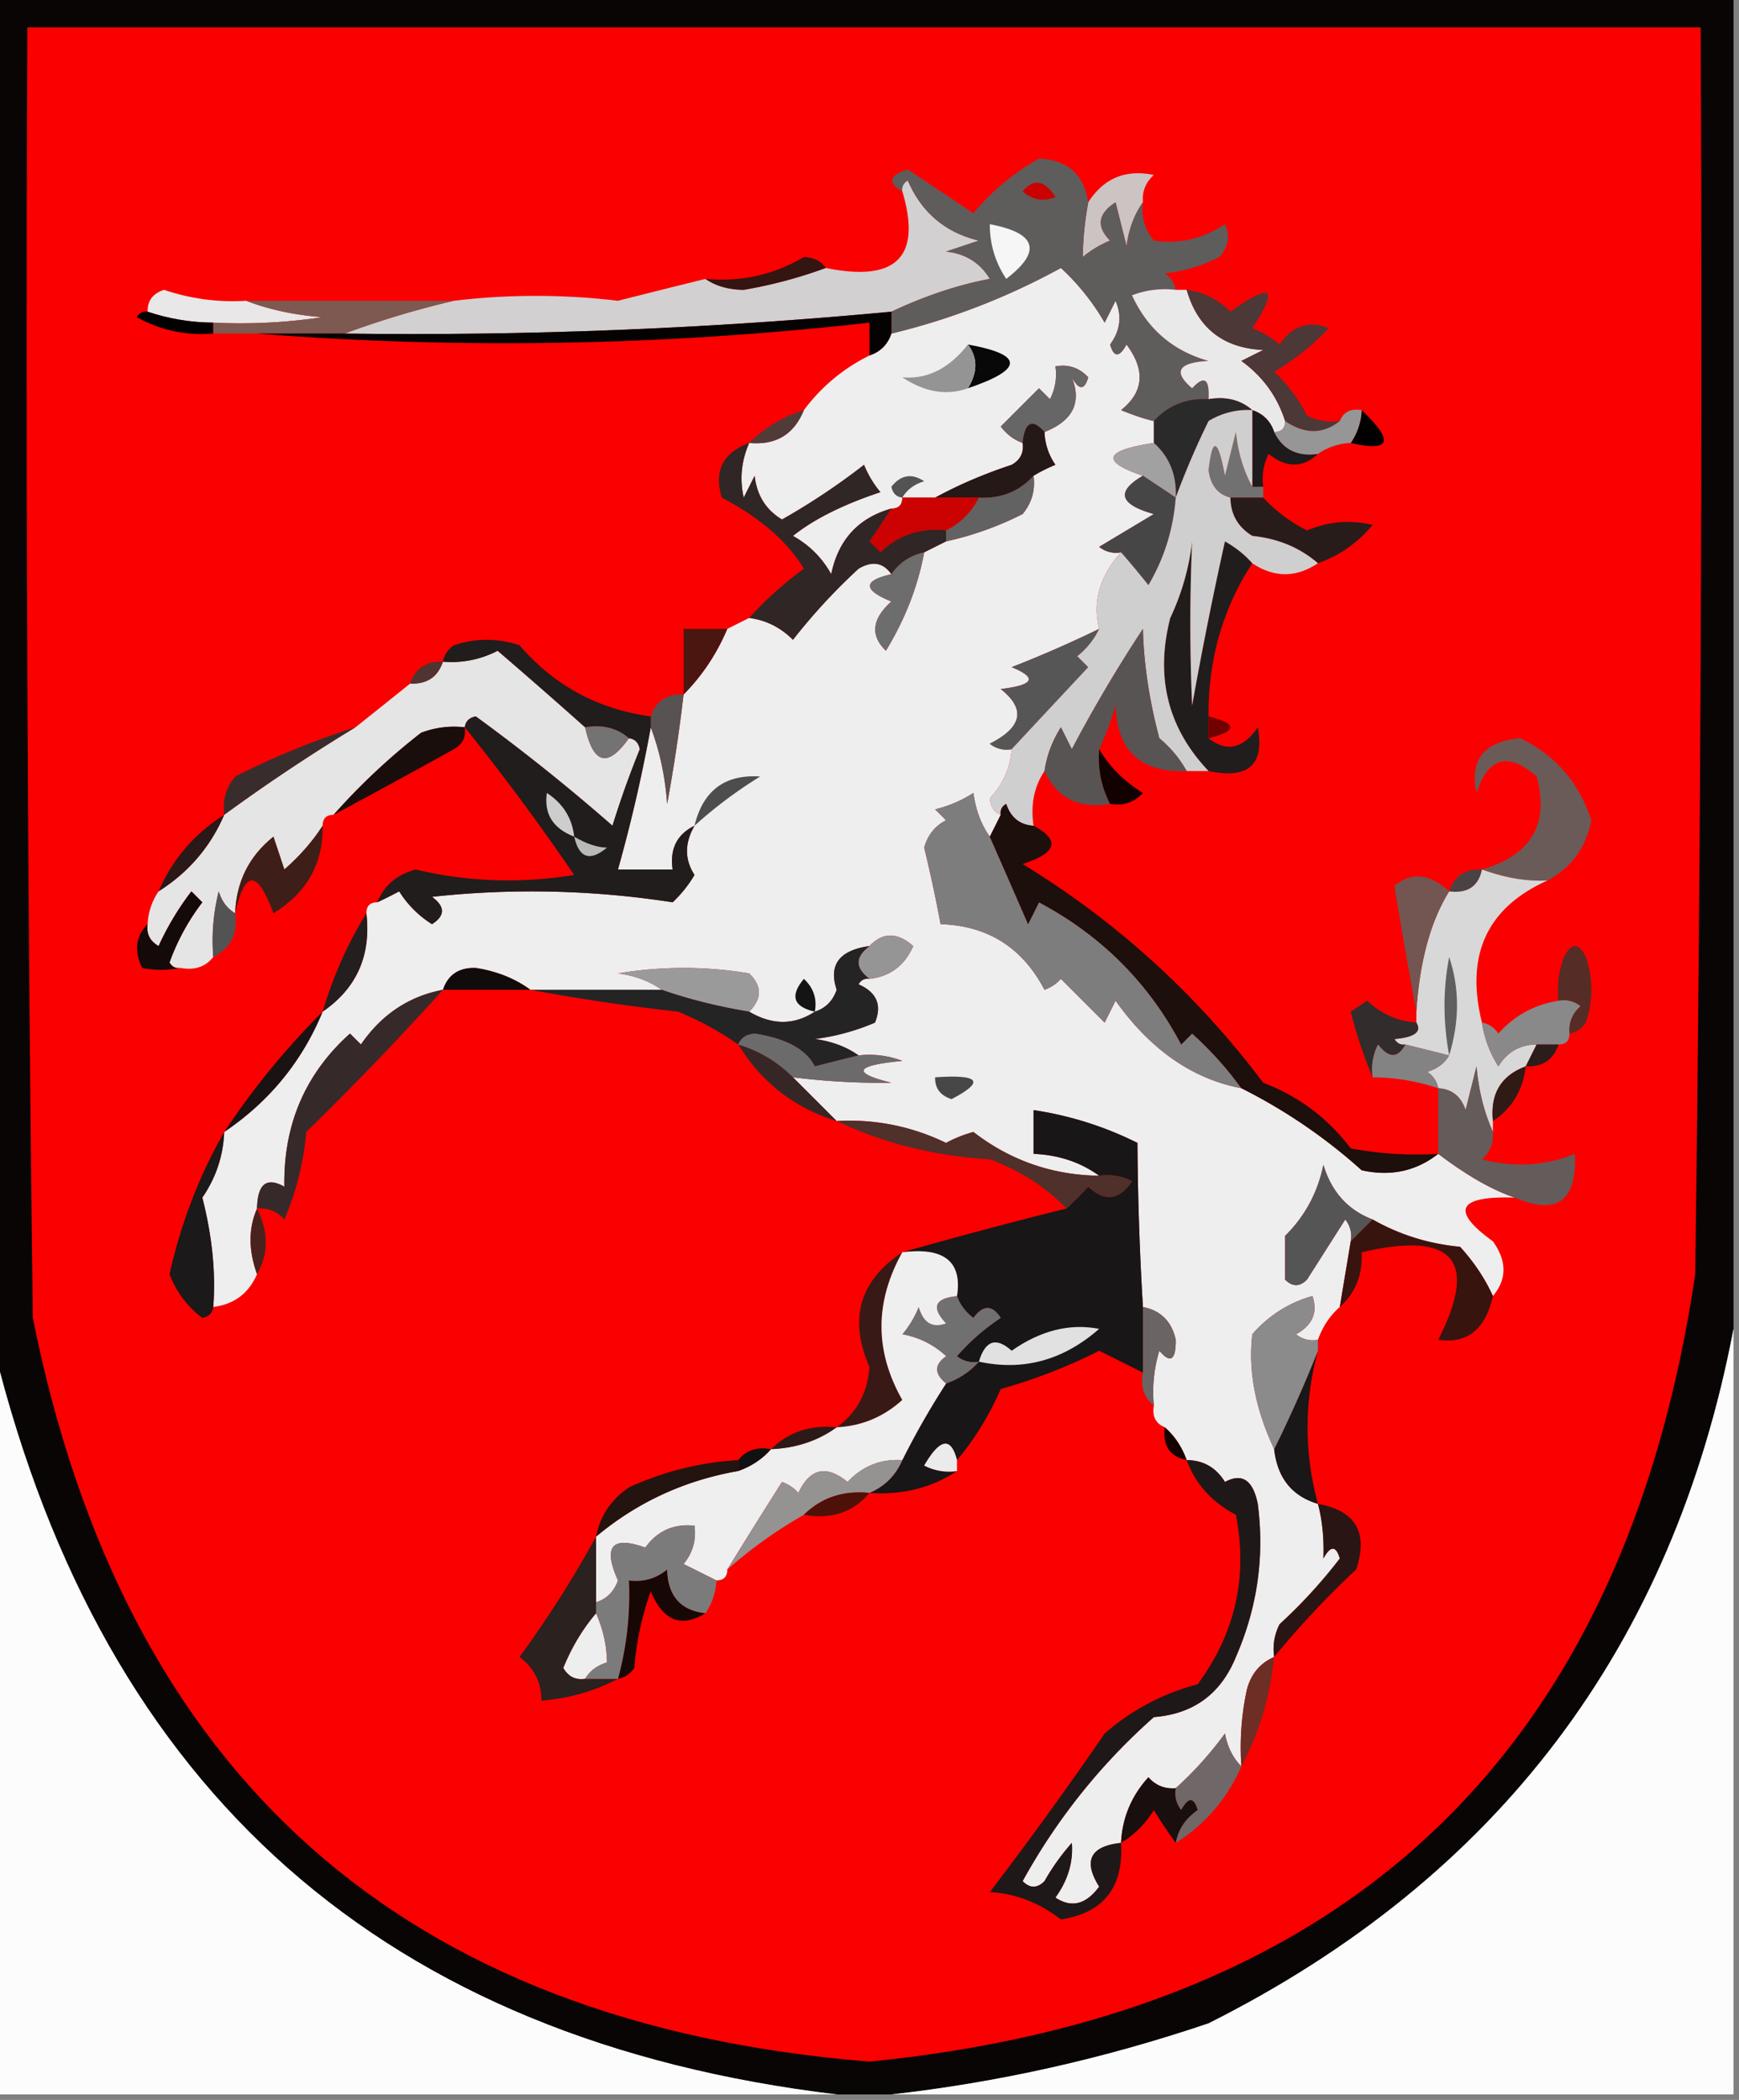 <svg xmlns="http://www.w3.org/2000/svg" width="159" height="192" style="shape-rendering:geometricPrecision;text-rendering:geometricPrecision;image-rendering:optimizeQuality;fill-rule:evenodd;clip-rule:evenodd"><rect width="100%" height="100%" fill="#808080" stroke="none"/><path style="opacity:1" fill="#080504" d="M-.5-.5h159v122c-5.54 29.044-21.54 50.211-48 63.5-9.568 3.237-19.234 5.404-29 6.5h-5c-41.298-4.965-66.965-27.632-77-68V-.5z"/><path style="opacity:1" fill="#fa0000" d="M2.5 2.5h153c.167 38.002 0 76.001-.5 114-6.475 43.643-31.642 67.643-75.5 72-42.606-3.44-68.106-26.107-76.5-68-.5-39.332-.667-78.665-.5-118z"/><path style="opacity:1" fill="#d2d0d0" d="M81.5 28.5a470.048 470.048 0 0 1-50 2 83.186 83.186 0 0 1 10-3 63.247 63.247 0 0 1 15 0c2.678-.675 5.344-1.342 8-2 .949.652 2.115.986 3.5 1a42.342 42.342 0 0 0 7.5-2c6.46 1.322 8.793-1.012 7-7-.065-.438.101-.772.5-1 1.26 2.928 3.427 4.761 6.5 5.5l-3 1c1.786.196 3.12 1.03 4 2.5-2.894.542-5.894 1.542-9 3z"/><path style="opacity:1" fill="#cbc4c3" d="M104.5 18.5c-.79 1.108-1.29 2.442-1.5 4l-1-4c-1.617 1.036-1.784 2.203-.5 3.5a9.471 9.471 0 0 0-2.5 1.5c.019-1.608.185-3.274.5-5 1.418-2.208 3.418-3.041 6-2.5-.752.67-1.086 1.504-1 2.5z"/><path style="opacity:1" fill="#eee" d="M105.5 38.5v2c-4.564.684-4.897 1.684-1 3-2.486 1.45-2.153 2.617 1 3.5l-5 3a2.427 2.427 0 0 0 2 .5c-1.955 2.168-2.621 4.502-2 7a109.208 109.208 0 0 1-8 3.5c2.378.974 2.044 1.641-1 2 2.307 1.828 1.974 3.494-1 5a2.428 2.428 0 0 0 2 .5c-.126 1.7-.793 3.2-2 4.5.07.765.403 1.265 1 1.5l-1 2c-.79-1.109-1.29-2.442-1.5-4a11.362 11.362 0 0 1-3.5 1.5l1 1c-1.016.52-1.682 1.353-2 2.5a130.58 130.58 0 0 1 1.5 7c4.31.136 7.477 2.136 9.5 6a3.646 3.646 0 0 0 1.5-1l4 4 1-2c3.192 4.484 7.026 7.15 11.5 8a49.781 49.781 0 0 1 11 7.5c2.639.588 4.973.088 7-1.5 2.615 1.983 4.948 3.316 7 4-5.235-.159-5.901 1.174-2 4 1.288 1.799 1.288 3.465 0 5-.719-1.591-1.719-3.091-3-4.5-2.882-.272-5.549-1.106-8-2.5-2.26-.863-3.76-2.53-4.5-5-.516 2.534-1.683 4.7-3.5 6.5v4c.667.667 1.333.667 2 0l3.5-5.5c.464.594.631 1.261.5 2l-1 6c-.901.79-1.568 1.79-2 3a2.428 2.428 0 0 1-2-.5c1.507-.837 2.007-2.004 1.5-3.5a11.142 11.142 0 0 0-5.5 3.5c-.393 3.317.274 6.817 2 10.5.29 2.627 1.624 4.294 4 5 .401 1.491.568 3.158.5 5 .654-1.196 1.154-1.196 1.5 0a46.607 46.607 0 0 1-5.5 6 4.934 4.934 0 0 0-.5 3c-1.29.558-2.123 1.558-2.5 3a24.935 24.935 0 0 0-.5 7c-.768-.763-1.268-1.763-1.5-3a32.864 32.864 0 0 1-4.5 5c-.996.086-1.829-.248-2.5-1-1.559 1.717-2.392 3.717-2.5 6-2.817.301-3.484 1.634-2 4-1.205 1.638-2.538 1.971-4 1 1.14-1.578 1.64-3.244 1.5-5a20.477 20.477 0 0 0-2.5 3.5c-.667.667-1.333.667-2 0a56.082 56.082 0 0 1 12-15c3.62-.284 6.12-2.117 7.5-5.5 1.962-4.505 2.629-9.172 2-14-.442-2.179-1.442-2.845-3-2-.816-1.323-1.983-1.989-3.5-2-.432-1.21-1.099-2.21-2-3-.838-.342-1.172-1.008-1-2a12.93 12.93 0 0 1 .5-5c1.018 1.206 1.518.873 1.5-1-.368-1.675-1.368-2.675-3-3a274.152 274.152 0 0 1-.5-15 31.561 31.561 0 0 0-9.5-3v4c2.286.095 4.286.762 6 2-4.276-.055-8.11-1.388-11.5-4-.873.235-1.707.569-2.5 1a20.085 20.085 0 0 0-10-2l-4-4c3.025.377 6.025.543 9 .5-3.685-.915-3.352-1.581 1-2a8.434 8.434 0 0 0-4-.5c-1.109-.79-2.442-1.29-4-1.5a20.435 20.435 0 0 0 5.5-1.5c.658-1.608.158-2.775-1.5-3.5.228-.399.562-.565 1-.5 1.884-.212 3.217-1.212 4-3-1.458-1.282-2.792-1.282-4 0-2.762.386-3.762 1.72-3 4-.356 1.022-1.022 1.689-2 2-1.889 1.242-3.889 1.242-6 0 1.184-1.188 1.184-2.355 0-3.5-4-.667-8-.667-12 0 1.558.21 2.892.71 4 1.5h-12c-1.412-1.032-3.078-1.7-5-2-1.538-.047-2.538.62-3 2-3.114.591-5.614 2.258-7.5 5l-1-1c-4.098 3.677-6.098 8.344-6 14-1.625-.912-2.459-.245-2.5 2-.79 1.809-.79 3.809 0 6-.762 1.762-2.096 2.762-4 3 .24-3.095-.094-6.429-1-10 1.247-1.823 1.914-3.823 2-6 4.128-2.79 7.128-6.457 9-11 3.112-2.14 4.446-5.14 4-9 0-.667.333-1 1-1 .65-.304 1.316-.637 2-1a9.427 9.427 0 0 0 3 3c1.211-.774 1.211-1.607 0-2.5a83.908 83.908 0 0 1 22 .5 11.383 11.383 0 0 0 2-2.5c-.913-1.414-.913-2.914 0-4.5-1.604.787-2.27 2.12-2 4h-5a140.075 140.075 0 0 0 3-13c.814 2.131 1.314 4.464 1.5 7 .61-3.327 1.11-6.66 1.5-10 1.692-1.705 3.025-3.705 4-6l2-1c1.544.203 2.878.87 4 2a54.396 54.396 0 0 1 6-6.5c1.25-.74 2.25-.574 3 .5-2.612.596-2.612 1.429 0 2.5-1.785 1.593-1.952 3.093-.5 4.5 1.768-2.911 2.934-5.911 3.5-9l2-1a29.296 29.296 0 0 0 7-2.5c.837-1.011 1.17-2.178 1-3.5.633-.38 1.3-.713 2-1a5.576 5.576 0 0 1-1-3c2.591-1.025 3.424-2.691 2.5-5 .654 1.196 1.154 1.196 1.5 0-.825-.886-1.825-1.219-3-1a4.932 4.932 0 0 1-.5 3l-1-1-3.5 3.5c.544.717 1.21 1.217 2 1.5.13.876-.203 1.543-1 2-2.516.83-4.85 1.83-7 3h-3c0 .667-.333 1-1 1-3.018.853-4.851 2.853-5.5 6-.833-1.5-2-2.667-3.5-3.5 1.913-1.53 4.58-2.864 8-4a9.468 9.468 0 0 1-1.5-2.5 61.706 61.706 0 0 1-7.5 5c-1.47-.88-2.304-2.214-2.5-4l-1 2c-.385-1.697-.218-3.363.5-5 2.433.227 4.1-.773 5-3 1.59-2.133 3.59-3.8 6-5 1-.333 1.667-1 2-2a62.913 62.913 0 0 0 15.5-6 21.272 21.272 0 0 1 4 5l1-2c.595 1.399.428 2.732-.5 4 .346 1.196.846 1.196 1.5 0 1.746 2.343 1.579 4.343-.5 6 1.136.464 2.136.798 3 1z"/><path style="opacity:1" fill="#341511" d="M75.5 24.5a42.342 42.342 0 0 1-7.5 2c-1.385-.014-2.551-.348-3.5-1 3.265.292 6.265-.375 9-2 .916.043 1.583.376 2 1z"/><path style="opacity:1" fill="#5f5c5c" d="M99.5 18.5a29.816 29.816 0 0 0-.5 5 9.471 9.471 0 0 1 2.5-1.5c-1.284-1.297-1.117-2.464.5-3.5l1 4c.21-1.558.71-2.892 1.5-4-.17 1.322.163 2.489 1 3.5 2.318.342 4.485-.158 6.5-1.5.492 1.049.326 2.049-.5 3a14.729 14.729 0 0 1-5 1.5c.556.383.889.883 1 1.5a8.435 8.435 0 0 0-4 .5c1.423 3.092 3.757 5.092 7 6-2.779.15-3.279.983-1.5 2.5 1.107-1.212 1.607-.879 1.5 1-2.014-.108-3.68.558-5 2-.864-.202-1.864-.536-3-1 2.079-1.657 2.246-3.657.5-6-.654 1.196-1.154 1.196-1.5 0 .928-1.268 1.095-2.601.5-4l-1 2a21.272 21.272 0 0 0-4-5 62.913 62.913 0 0 1-15.5 6v-2c3.106-1.458 6.106-2.458 9-3-.88-1.47-2.214-2.304-4-2.5l3-1c-3.073-.739-5.24-2.572-6.5-5.5-.399.228-.565.562-.5 1-1.385-.802-1.218-1.469.5-2 1.99 1.318 3.99 2.651 6 4a21.395 21.395 0 0 1 6-5c2.616.117 4.116 1.45 4.5 4z"/><path style="opacity:1" fill="#f6f6f6" d="M90.5 20.5c4.291.81 4.791 2.477 1.5 5-1.009-1.525-1.509-3.192-1.5-5z"/><path style="opacity:1" fill="#cb0000" d="M93.5 17.5c.997-1.212 1.997-1.046 3 .5-1.077.47-2.077.303-3-.5z"/><path style="opacity:1" fill="#e9e9e9" d="M107.5 26.5h1c1.004 3.493 3.337 5.327 7 5.5l-2 1c1.952 1.412 3.285 3.245 4 5.5 0 .667-.333 1-1 1-.333-1-1-1.667-2-2-1.068-.934-2.401-1.268-4-1 .107-1.879-.393-2.212-1.5-1-1.779-1.517-1.279-2.35 1.5-2.5-3.243-.908-5.577-2.908-7-6a8.435 8.435 0 0 1 4-.5z"/><path style="opacity:1" fill="#e9e7e7" d="M22.5 27.5c2.131.814 4.464 1.314 7 1.5-3.317.498-6.65.665-10 .5a19.242 19.242 0 0 1-6-1c-.03-.997.47-1.664 1.5-2a19.524 19.524 0 0 0 7.5 1z"/><path style="opacity:1" d="M13.5 28.5c1.935.65 3.935.983 6 1v1c-2.49.202-4.822-.298-7-1.5.228-.399.562-.565 1-.5z"/><path style="opacity:1" fill="#7d5951" d="M22.5 27.5h19a83.186 83.186 0 0 0-10 3h-12v-1c3.35.165 6.683-.002 10-.5-2.536-.186-4.869-.686-7-1.5z"/><path style="opacity:1" fill="#040302" d="M81.5 28.5v2c-.333 1-1 1.667-2 2v-3c-18.777 2.115-37.444 2.448-56 1h8c16.708.22 33.374-.446 50-2z"/><path style="opacity:1" fill="#080808" d="M88.5 31.5c5.122.927 5.122 2.26 0 4 .905-1.464.905-2.798 0-4z"/><path style="opacity:1" fill="#4c3836" d="M108.5 26.5c1.544.203 2.878.87 4 2 3.779-2.717 4.445-2.217 2 1.5.916.374 1.75.874 2.5 1.5 1.133-1.711 2.633-2.211 4.5-1.5a22.763 22.763 0 0 1-5 4 13.923 13.923 0 0 1 3 4c.948.483 1.948.65 3 .5-1.55 1.22-3.216 1.22-5 0-.715-2.255-2.048-4.088-4-5.5l2-1c-3.663-.173-5.996-2.007-7-5.5z"/><path style="opacity:1" fill="#949494" d="M88.5 31.5c.905 1.202.905 2.536 0 4-1.946.699-3.946.365-6-1 2.279.198 4.279-.802 6-3z"/><path style="opacity:1" fill="#666" d="M95.5 39.5c-1.123-1.257-1.79-.924-2 1-.79-.283-1.456-.783-2-1.5l3.5-3.5 1 1c.483-.948.65-1.948.5-3 1.175-.219 2.175.114 3 1-.346 1.196-.846 1.196-1.5 0 .924 2.309.091 3.975-2.5 5z"/><path style="opacity:1" d="M124.5 37.5c3.002 2.847 2.668 3.847-1 3a5.727 5.727 0 0 0 1-3z"/><path style="opacity:1" fill="#503b39" d="M73.5 37.5c-.9 2.227-2.567 3.227-5 3 1.4-1.39 3.066-2.39 5-3z"/><path style="opacity:1" fill="#241917" d="M95.5 39.5a5.576 5.576 0 0 0 1 3c-.7.287-1.367.62-2 1-1.32 1.442-2.986 2.108-5 2h-4c2.15-1.17 4.484-2.17 7-3 .797-.457 1.13-1.124 1-2 .21-1.924.877-2.257 2-1z"/><path style="opacity:1" fill="#2a2a2a" d="M110.5 36.5c1.599-.268 2.932.066 4 1a6.846 6.846 0 0 0-4 1 74.005 74.005 0 0 0-3 7c.098-2.053-.569-3.72-2-5v-2c1.32-1.442 2.986-2.108 5-2z"/><path style="opacity:1" fill="#717171" d="M114.5 44.5h1v1h-3c-1.149-.291-1.816-1.124-2-2.5.351-3.104.851-2.937 1.5.5l1-4c.198 1.882.698 3.548 1.5 5z"/><path style="opacity:1" fill="#1d1b1b" d="M114.5 37.5c1 .333 1.667 1 2 2 .787 1.604 2.12 2.27 4 2-1.384 1.3-2.884 1.3-4.5 0a4.934 4.934 0 0 0-.5 3h-1v-7z"/><path style="opacity:1" fill="#969696" d="M124.5 37.5a5.727 5.727 0 0 1-1 3 5.728 5.728 0 0 0-3 1c-1.88.27-3.213-.396-4-2 .667 0 1-.333 1-1 1.784 1.22 3.45 1.22 5 0 .342-.838 1.008-1.172 2-1z"/><path style="opacity:1" fill="#a1a1a1" d="M105.5 40.5c1.431 1.28 2.098 2.947 2 5l-3-2c-3.897-1.316-3.564-2.316 1-3z"/><path style="opacity:1" fill="#535353" d="M82.5 45.5c-.543-.06-.876-.393-1-1 .865-1.083 1.865-1.25 3-.5-.916.278-1.582.778-2 1.5z"/><path style="opacity:1" fill="#cc0202" d="M82.5 45.5h7a6.541 6.541 0 0 1-3 3c-2.327-.253-4.327.414-6 2l-1-1a186.2 186.2 0 0 0 2-3c.667 0 1-.333 1-1z"/><path style="opacity:1" fill="#281c1a" d="M112.5 45.5h3a14.192 14.192 0 0 0 4 3c1.973-.831 3.973-.998 6-.5-1.385 1.65-3.051 2.816-5 3.5-1.648-1.426-3.648-2.26-6-2.5-1.323-.816-1.989-1.983-2-3.5z"/><path style="opacity:1" fill="#626262" d="M94.5 43.5c.17 1.322-.163 2.489-1 3.5a29.296 29.296 0 0 1-7 2.5v-1a6.541 6.541 0 0 0 3-3c2.014.108 3.68-.558 5-2z"/><path style="opacity:1" fill="#2f2625" d="M68.5 40.5c-.718 1.637-.885 3.303-.5 5l1-2c.196 1.786 1.03 3.12 2.5 4a61.706 61.706 0 0 0 7.5-5c.374.916.874 1.75 1.5 2.5-3.42 1.136-6.087 2.47-8 4 1.5.833 2.667 2 3.5 3.5.649-3.147 2.482-5.147 5.5-6a186.2 186.2 0 0 1-2 3l1 1c1.673-1.586 3.673-2.253 6-2v1l-2 1c-1.278.282-2.278.949-3 2-.75-1.074-1.75-1.24-3-.5a54.396 54.396 0 0 0-6 6.5c-1.122-1.13-2.456-1.797-4-2a32.832 32.832 0 0 1 5-4.5c-1.5-2.493-4-4.66-7.5-6.5-.747-2.428.086-4.094 2.5-5z"/><path style="opacity:1" fill="#464646" d="m104.5 43.5 3 2c-.221 2.892-1.054 5.559-2.5 8a81.819 81.819 0 0 0-2.5-3 2.427 2.427 0 0 1-2-.5l5-3c-3.153-.883-3.486-2.05-1-3.5z"/><path style="opacity:1" fill="#6d6d6d" d="M84.5 50.5c-.566 3.089-1.732 6.089-3.5 9-1.452-1.407-1.285-2.907.5-4.5-2.612-1.071-2.612-1.904 0-2.5.722-1.051 1.722-1.718 3-2z"/><path style="opacity:1" fill="#4b160f" d="M66.5 57.5c-.975 2.295-2.308 4.295-4 6v-6h4z"/><path style="opacity:1" fill="#211d1d" d="M114.5 51.5c-2.707 4.156-4.04 8.822-4 14v2c1.653 1.3 3.153.966 4.5-1 .638 3.43-.862 4.763-4.5 4-3.726-3.927-4.892-8.593-3.5-14a22.507 22.507 0 0 0 2-7 171.315 171.315 0 0 0 0 15 356.296 356.296 0 0 1 3-15c.995.566 1.828 1.233 2.5 2z"/><path style="opacity:1" fill="#565656" d="M100.5 57.5c-.453.958-1.12 1.792-2 2.5l1 1c-2.34 2.501-4.674 5.001-7 7.5a2.428 2.428 0 0 1-2-.5c2.974-1.506 3.307-3.172 1-5 3.044-.359 3.378-1.026 1-2a109.208 109.208 0 0 0 8-3.5z"/><path style="opacity:1" fill="#cfcfcf" d="M114.5 37.5v7c-.802-1.452-1.302-3.118-1.5-5l-1 4c-.649-3.437-1.149-3.604-1.5-.5.184 1.376.851 2.209 2 2.5.011 1.517.677 2.684 2 3.5 2.352.24 4.352 1.074 6 2.5-2 1.333-4 1.333-6 0-.672-.767-1.505-1.434-2.5-2a356.296 356.296 0 0 0-3 15 171.315 171.315 0 0 1 0-15 22.507 22.507 0 0 1-2 7c-1.392 5.407-.226 10.073 3.5 14h-2a10.526 10.526 0 0 0-2.5-3c-.927-3.493-1.427-6.826-1.5-10a131.94 131.94 0 0 0-6.5 11l-1-2a10.123 10.123 0 0 0-1.5 4c-.951 1.419-1.284 3.085-1 5-1.25-.077-2.083-.744-2.5-2-.399.228-.565.562-.5 1-.597-.235-.93-.735-1-1.5 1.207-1.3 1.874-2.8 2-4.5 2.326-2.499 4.66-4.999 7-7.5l-1-1c.88-.708 1.547-1.542 2-2.5-.621-2.498.045-4.832 2-7 .815.93 1.648 1.93 2.5 3 1.446-2.441 2.279-5.108 2.5-8a74.005 74.005 0 0 1 3-7 6.846 6.846 0 0 1 4-1z"/><path style="opacity:1" fill="#e5e5e5" d="M53.5 66.5c.744 3.385 2.077 3.718 4 1 .543.06.876.393 1 1a87.301 87.301 0 0 0-2.5 7 179.183 179.183 0 0 0-12.5-10c-.607.124-.94.457-1 1a8.434 8.434 0 0 0-4 .5 59.357 59.357 0 0 0-8 7.5c-.667 0-1 .333-1 1-.929 1.436-2.095 2.77-3.5 4l-1-3c-2.226 1.785-3.392 4.118-3.5 7-.722-.418-1.222-1.084-1.5-2a18.436 18.436 0 0 0-.5 6c-.709.904-1.709 1.237-3 1-.438.065-.772-.101-1-.5a20.477 20.477 0 0 1 3-5.5l-1-1a25.86 25.86 0 0 0-3 5c-.797-.457-1.13-1.124-1-2a5.728 5.728 0 0 1 1-3c2.743-1.74 4.743-4.073 6-7a167.291 167.291 0 0 1 12-8 807.966 807.966 0 0 0 5-4c1.527.073 2.527-.594 3-2a9.106 9.106 0 0 0 5-1 548.838 548.838 0 0 1 8 7z"/><path style="opacity:1" fill="#585454" d="M108.5 70.5c-4.196.158-6.363-1.842-6.5-6-.41 1.4-.91 2.734-1.5 4-.134 1.791.199 3.458 1 5-2.858.472-4.858-.528-6-3a10.123 10.123 0 0 1 1.5-4l1 2a131.94 131.94 0 0 1 6.5-11c.073 3.174.573 6.507 1.5 10a10.526 10.526 0 0 1 2.5 3z"/><path style="opacity:1" fill="#4f3432" d="M40.5 60.5c-.473 1.406-1.473 2.073-3 2 .473-1.406 1.473-2.073 3-2z"/><path style="opacity:1" fill="#585252" d="M62.5 63.5c-.39 3.34-.89 6.673-1.5 10-.186-2.536-.686-4.869-1.5-7v-1c.473-1.406 1.473-2.073 3-2z"/><path style="opacity:1" fill="#710000" d="M110.5 65.5c2.667.667 2.667 1.333 0 2v-2z"/><path style="opacity:1" fill="#190e0c" d="M42.5 66.5c.13.876-.203 1.543-1 2a780.613 780.613 0 0 1-11 6 59.357 59.357 0 0 1 8-7.5 8.434 8.434 0 0 1 4-.5z"/><path style="opacity:1" fill="#382d2c" d="M32.5 66.5a167.291 167.291 0 0 0-12 8c-.17-1.322.163-2.489 1-3.5a72.896 72.896 0 0 1 11-4.5z"/><path style="opacity:1" fill="#120100" d="M100.5 68.5c.951 1.618 2.284 2.951 4 4-.825.886-1.825 1.219-3 1-.801-1.542-1.134-3.209-1-5z"/><path style="opacity:1" fill="#6a5b59" d="M141.5 80.5c-1.848.114-3.848-.22-6-1 4.508-1.31 6.174-4.143 5-8.5-2.59-2.289-4.423-1.789-5.5 1.5-.635-3.048.699-4.715 4-5 3.198 1.536 5.365 4.036 6.5 7.5-.494 2.505-1.828 4.339-4 5.5z"/><path style="opacity:1" fill="#4d4d4d" d="M63.5 75.5c.776-3.214 2.776-4.714 6-4.5a40.775 40.775 0 0 0-6 4.5z"/><path style="opacity:1" fill="#201d1c" d="M59.5 65.5v1a140.075 140.075 0 0 1-3 13h5c-.27-1.88.396-3.213 2-4-.913 1.586-.913 3.086 0 4.5a11.383 11.383 0 0 1-2 2.5 83.908 83.908 0 0 0-22-.5c1.211.893 1.211 1.726 0 2.5a9.427 9.427 0 0 1-3-3c-.684.363-1.35.696-2 1 .605-1.526 1.771-2.526 3.5-3 4.748 1.135 9.581 1.302 14.5.5a215.1 215.1 0 0 0-10-13.5c.06-.543.393-.876 1-1a179.183 179.183 0 0 1 12.5 10 87.301 87.301 0 0 1 2.5-7c-.124-.607-.457-.94-1-1-1.068-.934-2.401-1.268-4-1a548.838 548.838 0 0 0-8-7 9.106 9.106 0 0 1-5 1c.11-.617.444-1.117 1-1.5 2-.667 4-.667 6 0 3.186 3.69 7.186 5.856 12 6.5z"/><path style="opacity:1" fill="#cdcdcd" d="M52.5 76.5c-1.946-.754-2.78-2.088-2.5-4 1.481.97 2.315 2.304 2.5 4z"/><path style="opacity:1" fill="#737373" d="M53.5 66.5c1.599-.268 2.932.066 4 1-1.923 2.718-3.256 2.385-4-1z"/><path style="opacity:1" fill="#3e1e18" d="M29.5 75.5c.054 3.467-1.446 6.134-4.5 8-1.46-3.994-2.627-3.994-3.5 0 .108-2.882 1.274-5.215 3.5-7l1 3c1.405-1.23 2.571-2.564 3.5-4z"/><path style="opacity:1" fill="#bababa" d="M52.5 76.5c1.106.65 2.106.983 3 1-1.552 1.298-2.552.965-3-1z"/><path style="opacity:1" fill="#291918" d="M20.5 74.5c-1.257 2.927-3.257 5.26-6 7 1.257-2.927 3.257-5.26 6-7z"/><path style="opacity:1" fill="#4a4343" d="M135.5 79.5c-.321 1.548-1.321 2.215-3 2 .473-1.406 1.473-2.073 3-2z"/><path style="opacity:1" fill="#d8d8d8" d="M135.5 79.5c2.152.78 4.152 1.114 6 1-5.544 2.486-7.544 6.82-6 13a10.136 10.136 0 0 0 1.5 4c.816-1.323 1.983-1.99 3.5-2l-1 2c-2.259.844-3.259 2.511-3 5v1c-.809-1.792-1.309-3.792-1.5-6l-1 4c-.417-1.256-1.25-1.923-2.5-2-.111-.617-.444-1.117-1-1.5.916-.278 1.582-.778 2-1.5l-4-1c-.438.065-.772-.101-1-.5 1.843-.159 2.509-.659 2-1.5v-1c.299-4.597 1.299-8.264 3-11 1.679.215 2.679-.452 3-2z"/><path style="opacity:1" fill="#140a09" d="M16.5 88.5c-1.216.236-2.383.236-3.5 0-.765-1.566-.598-2.9.5-4-.13.876.203 1.543 1 2a25.86 25.86 0 0 1 3-5l1 1a20.477 20.477 0 0 0-3 5.5c.228.399.562.565 1 .5z"/><path style="opacity:1" fill="#535353" d="M21.5 83.5c.27 1.88-.396 3.213-2 4a18.436 18.436 0 0 1 .5-6c.278.916.778 1.582 1.5 2z"/><path style="opacity:1" fill="#735651" d="M132.5 81.5c-1.701 2.736-2.701 6.403-3 11a493.364 493.364 0 0 1-2-11.5c1.553-1.303 3.22-1.136 5 .5z"/><path style="opacity:1" fill="#7d7d7d" d="M90.5 76.5c1.307 2.969 2.474 5.635 3.5 8l1-2c5.692 3.025 10.025 7.359 13 13l1-1a31.473 31.473 0 0 1 4.5 5c-4.474-.85-8.308-3.516-11.5-8l-1 2-4-4c-.414.457-.914.79-1.5 1-2.023-3.864-5.19-5.864-9.5-6a130.58 130.58 0 0 0-1.5-7c.318-1.147.984-1.98 2-2.5l-1-1c1.266-.31 2.433-.81 3.5-1.5.21 1.558.71 2.891 1.5 4z"/><path style="opacity:1" fill="#241e1e" d="M33.5 83.5c.446 3.86-.888 6.86-4 9 .963-3.244 2.296-6.244 4-9z"/><path style="opacity:1" fill="#1c0f0c" d="M94.5 75.5c2.476 1.315 2.142 2.482-1 3.5 8.582 5.246 15.915 11.913 22 20 3.232 1.23 5.899 3.23 8 6 2.646.497 5.313.664 8 .5-2.027 1.588-4.361 2.088-7 1.5a49.781 49.781 0 0 0-11-7.5 31.473 31.473 0 0 0-4.5-5l-1 1c-2.975-5.641-7.308-9.975-13-13l-1 2a1707.575 1707.575 0 0 0-3.5-8l1-2c-.065-.438.101-.772.5-1 .417 1.256 1.25 1.923 2.5 2z"/><path style="opacity:1" fill="#959595" d="M79.5 89.5c-1.333-1-1.333-2 0-3 1.208-1.282 2.542-1.282 4 0-.783 1.788-2.116 2.788-4 3z"/><path style="opacity:1" fill="#5f5f5f" d="M132.5 96.5c-.568-3.088-.568-6.088 0-9 .956 2.864.956 5.864 0 9z"/><path style="opacity:1" fill="#110c0c" d="M48.5 90.5h-8c.462-1.38 1.462-2.047 3-2 1.922.3 3.588.968 5 2z"/><path style="opacity:1" fill="#9a9a9a" d="M68.5 92.5c-2.83-.463-5.497-1.13-8-2-1.108-.79-2.442-1.29-4-1.5 4-.667 8-.667 12 0 1.184 1.145 1.184 2.312 0 3.5z"/><path style="opacity:1" fill="#552c26" d="M143.5 94.5c-.086-.996.248-1.83 1-2.5a2.427 2.427 0 0 0-2-.5 8.43 8.43 0 0 1 .5-4c.667-1.333 1.333-1.333 2 0 .667 2 .667 4 0 6-.383.556-.883.89-1.5 1z"/><path style="opacity:1" fill="#141414" d="M74.5 92.5c-1.965-.448-2.298-1.448-1-3 .886.825 1.219 1.825 1 3z"/><path style="opacity:1" fill="#242424" d="M79.5 86.5c-1.333 1-1.333 2 0 3-.438-.065-.772.101-1 .5 1.658.725 2.158 1.892 1.5 3.5a20.435 20.435 0 0 1-5.5 1.5c1.558.21 2.891.71 4 1.5-1.317.321-2.65.654-4 1-.796-1.559-2.63-2.559-5.5-3-.765.07-1.265.403-1.5 1a28.68 28.68 0 0 0-5.5-3 185.658 185.658 0 0 1-13.5-2h12c2.503.87 5.17 1.537 8 2 2.111 1.242 4.111 1.242 6 0 .978-.311 1.644-.978 2-2-.762-2.28.238-3.614 3-4z"/><path style="opacity:1" fill="#322c2c" d="M129.5 93.5c.509.841-.157 1.341-2 1.5.228.399.562.565 1 .5-.689 1.274-1.523 1.274-2.5 0a4.934 4.934 0 0 0-.5 3 41.67 41.67 0 0 1-2-6l1.5-1c1.3 1.207 2.8 1.874 4.5 2z"/><path style="opacity:1" fill="#898989" d="M142.5 91.5a2.427 2.427 0 0 1 2 .5c-.752.67-1.086 1.504-1 2.5 0 .667-.333 1-1 1h-2c-1.517.01-2.684.677-3.5 2a10.136 10.136 0 0 1-1.5-4c.617.11 1.117.444 1.5 1 1.488-1.66 3.321-2.66 5.5-3z"/><path style="opacity:1" fill="#352a29" d="M40.5 90.5a279.397 279.397 0 0 1-12.5 13 25.789 25.789 0 0 1-2 8c-.67-.752-1.504-1.086-2.5-1 .041-2.245.875-2.912 2.5-2-.098-5.656 1.902-10.323 6-14l1 1c1.886-2.742 4.386-4.409 7.5-5z"/><path style="opacity:1" fill="#838383" d="m128.5 95.5 4 1c-.418.722-1.084 1.222-2 1.5.556.383.889.883 1 1.5a19.24 19.24 0 0 0-6-1 4.934 4.934 0 0 1 .5-3c.977 1.274 1.811 1.274 2.5 0z"/><path style="opacity:1" fill="#1a1313" d="M29.5 92.5c-1.872 4.543-4.872 8.21-9 11a71.056 71.056 0 0 1 9-11z"/><path style="opacity:1" fill="#362726" d="M67.5 95.5a11.741 11.741 0 0 1 5 3l4 4c-3.863-1.194-6.863-3.527-9-7z"/><path style="opacity:1" fill="#2a1d1c" d="M140.5 95.5h2c-.473 1.406-1.473 2.073-3 2l1-2z"/><path style="opacity:1" fill="#6b6b6b" d="M67.5 95.5c.235-.597.735-.93 1.5-1 2.87.441 4.704 1.441 5.5 3 1.35-.346 2.683-.679 4-1a8.434 8.434 0 0 1 4 .5c-4.352.419-4.685 1.085-1 2a65.024 65.024 0 0 1-9-.5 11.741 11.741 0 0 0-5-3z"/><path style="opacity:1" fill="#474747" d="M85.5 98.5c4.088-.282 4.588.385 1.5 2-1.03-.336-1.53-1.003-1.5-2z"/><path style="opacity:1" fill="#2f1a16" d="M139.5 97.5c-.25 2.174-1.25 3.841-3 5-.259-2.489.741-4.156 3-5z"/><path style="opacity:1" fill="#181616" d="M104.5 119.5v6l-4-2a49.175 49.175 0 0 1-9 3.5c-1.068 2.438-2.402 4.605-4 6.5-.553-2.157-1.553-1.99-3 .5a4.934 4.934 0 0 0 3 .5c-2.338 1.54-5.005 2.206-8 2 1.4-.6 2.4-1.6 3-3a73.561 73.561 0 0 1 4-7c1.21-.432 2.21-1.099 3-2a2.429 2.429 0 0 1-2-.5 19.885 19.885 0 0 1 4-3.5c-.774-1.211-1.607-1.211-2.5 0-.717-.544-1.217-1.211-1.5-2 .488-3.152-1.179-4.485-5-4 4.92-1.402 9.92-2.735 15-4a30.968 30.968 0 0 0 2-2c1.517 1.411 2.851 1.244 4-.5a4.934 4.934 0 0 0-3-.5c-1.714-1.238-3.714-1.905-6-2v-4a31.561 31.561 0 0 1 9.5 3c.024 4.835.191 9.835.5 15z"/><path style="opacity:1" fill="#4f302b" d="M76.5 102.5c3.507-.193 6.84.473 10 2a11.462 11.462 0 0 1 2.5-1c3.39 2.612 7.224 3.945 11.5 4a4.934 4.934 0 0 1 3 .5c-1.149 1.744-2.483 1.911-4 .5a30.968 30.968 0 0 1-2 2c-1.853-1.946-4.186-3.446-7-4.5-5.007-.289-9.674-1.456-14-3.5z"/><path style="opacity:1" fill="#635c5a" d="M136.5 103.5c.086.996-.248 1.829-1 2.5 2.929.777 5.763.61 8.5-.5.189 4.324-1.644 5.657-5.5 4-2.052-.684-4.385-2.017-7-4v-6c1.25.077 2.083.744 2.5 2l1-4c.191 2.208.691 4.208 1.5 6z"/><path style="opacity:1" fill="#555" d="m125.5 111.5-2 2a2.428 2.428 0 0 0-.5-2l-3.5 5.5c-.667.667-1.333.667-2 0v-4c1.817-1.8 2.984-3.966 3.5-6.5.74 2.47 2.24 4.137 4.5 5z"/><path style="opacity:1" fill="#1b1919" d="M20.5 103.5c-.086 2.177-.753 4.177-2 6 .906 3.571 1.24 6.905 1 10-.06.543-.393.876-1 1a8.908 8.908 0 0 1-3-4c1.052-4.68 2.718-9.013 5-13z"/><path style="opacity:1" fill="#48231e" d="M23.5 110.5c1.073 2.153 1.073 4.153 0 6-.79-2.191-.79-4.191 0-6z"/><path style="opacity:1" fill="#6a6464" d="M104.5 119.5c1.632.325 2.632 1.325 3 3 .018 1.873-.482 2.206-1.5 1a12.93 12.93 0 0 0-.5 5c-.904-.709-1.237-1.709-1-3v-6z"/><path style="opacity:1" fill="#38140f" d="M125.5 111.5c2.451 1.394 5.118 2.228 8 2.5 1.281 1.409 2.281 2.909 3 4.5-.687 3.062-2.353 4.395-5 4 3.716-7.303 1.383-9.97-7-8 .098 2.053-.569 3.72-2 5l1-6 2-2z"/><path style="opacity:1" fill="#707070" d="M87.5 118.5c.283.789.783 1.456 1.5 2 .893-1.211 1.726-1.211 2.5 0a19.885 19.885 0 0 0-4 3.5 2.429 2.429 0 0 0 2 .5c-.79.901-1.79 1.568-3 2-1.098-.897-1.098-1.73 0-2.5-1.123-1.044-2.456-1.71-4-2a9.465 9.465 0 0 0 1.5-2.5c.423 1.456 1.256 1.956 2.5 1.5-1.382-1.461-1.05-2.294 1-2.5z"/><path style="opacity:1" fill="#fcfcfc" d="M158.5 121.5v70h-77c9.766-1.096 19.432-3.263 29-6.5 26.46-13.289 42.46-34.456 48-63.5z"/><path style="opacity:1" fill="#e1e1e1" d="M89.5 124.5c.578-1.943 1.578-2.277 3-1 2.639-1.852 5.305-2.518 8-2-3.281 2.878-6.948 3.878-11 3z"/><path style="opacity:1" fill="#fcfcfc" d="M-.5 123.5c10.035 40.368 35.702 63.035 77 68h-77v-68z"/><path style="opacity:1" fill="#191717" d="M120.5 123.5c-1.262 4.681-1.262 9.348 0 14-2.376-.706-3.71-2.373-4-5a121.22 121.22 0 0 0 4-9z"/><path style="opacity:1" fill="#391915" d="M82.5 114.5c-2.534 4.537-2.534 9.037 0 13.5-1.717 1.559-3.717 2.392-6 2.5 1.815-1.291 2.815-3.124 3-5.5-1.92-4.403-.92-7.903 3-10.5z"/><path style="opacity:1" fill="#efefef" d="M82.5 114.5c3.821-.485 5.488.848 5 4-2.05.206-2.382 1.039-1 2.5-1.244.456-2.077-.044-2.5-1.5a9.465 9.465 0 0 1-1.5 2.5c1.544.29 2.877.956 4 2-1.098.77-1.098 1.603 0 2.5a73.561 73.561 0 0 0-4 7c-1.984-.117-3.65.55-5 2-1.946-1.587-3.446-1.254-4.5 1a3.647 3.647 0 0 0-1.5-1 665.704 665.704 0 0 0-5 8c0 .667-.333 1-1 1l-3-1.5c.837-1.011 1.17-2.178 1-3.5-1.89-.203-3.39.463-4.5 2-3.06-1.102-3.893-.102-2.5 3-.355 1.022-1.022 1.689-2 2v-6c3.763-3.147 8.096-5.147 13-6 1.21-.432 2.21-1.099 3-2 2.286-.095 4.286-.762 6-2 2.283-.108 4.283-.941 6-2.5-2.534-4.463-2.534-8.963 0-13.5z"/><path style="opacity:1" fill="#8b8b8b" d="M120.5 122.5v1a121.22 121.22 0 0 1-4 9c-1.726-3.683-2.393-7.183-2-10.5a11.142 11.142 0 0 1 5.5-3.5c.507 1.496.007 2.663-1.5 3.5a2.428 2.428 0 0 0 2 .5z"/><path style="opacity:1" fill="#2c1a18" d="M76.5 130.5c-1.714 1.238-3.714 1.905-6 2 1.602-1.574 3.602-2.241 6-2z"/><path style="opacity:1" fill="#150200" d="M106.5 130.5c.901.79 1.568 1.79 2 3-1.548-.321-2.215-1.321-2-3z"/><path style="opacity:1" fill="#ebebeb" d="M87.5 133.5v1a4.934 4.934 0 0 1-3-.5c1.447-2.49 2.447-2.657 3-.5z"/><path style="opacity:1" fill="#111" d="M70.5 132.5c-.79.901-1.79 1.568-3 2v-1c.709-.904 1.709-1.237 3-1z"/><path style="opacity:1" fill="#231410" d="M67.5 133.5v1c-4.904.853-9.237 2.853-13 6 .359-1.871 1.359-3.371 3-4.5a27.622 27.622 0 0 1 10-2.5z"/><path style="opacity:1" fill="#959292" d="M82.5 133.5c-.6 1.4-1.6 2.4-3 3-2.398-.241-4.398.426-6 2a42.643 42.643 0 0 0-7 5 665.704 665.704 0 0 1 5-8 3.647 3.647 0 0 1 1.5 1c1.054-2.254 2.554-2.587 4.5-1 1.35-1.45 3.016-2.117 5-2z"/><path style="opacity:1" fill="#4d1107" d="M79.5 136.5c-1.49 1.78-3.49 2.446-6 2 1.602-1.574 3.602-2.241 6-2z"/><path style="opacity:1" fill="#291614" d="M120.5 137.5c3.455.628 4.622 2.628 3.5 6a83.084 83.084 0 0 0-7.5 8 4.934 4.934 0 0 1 .5-3 46.607 46.607 0 0 0 5.5-6c-.346-1.196-.846-1.196-1.5 0 .068-1.842-.099-3.509-.5-5z"/><path style="opacity:1" fill="#180805" d="M64.5 147.5c-2.207 1.37-3.874.703-5-2a26.708 26.708 0 0 0-1.5 7c-.383.556-.883.889-1.5 1a29.221 29.221 0 0 0 1-9c1.322.17 2.489-.163 3.5-1 .057 2.41 1.224 3.744 3.5 4z"/><path style="opacity:1" fill="#eee" d="M54.5 147.5c.648 1.479.981 2.979 1 4.5-.916.278-1.583.778-2 1.5-.876.131-1.543-.202-2-1 .775-1.896 1.775-3.563 3-5z"/><path style="opacity:1" fill="#2b211f" d="M54.5 140.5v7c-1.225 1.437-2.225 3.104-3 5 .457.798 1.124 1.131 2 1h3c-2.1 1.112-4.433 1.779-7 2 .02-1.643-.647-2.976-2-4a101.158 101.158 0 0 0 7-11z"/><path style="opacity:1" fill="#7c7b7b" d="M65.5 144.5a5.728 5.728 0 0 1-1 3c-2.276-.256-3.443-1.59-3.5-4-1.011.837-2.178 1.17-3.5 1 .132 3.07-.201 6.07-1 9h-3c.417-.722 1.084-1.222 2-1.5-.019-1.521-.352-3.021-1-4.5v-1c.978-.311 1.645-.978 2-2-1.393-3.102-.56-4.102 2.5-3 1.11-1.537 2.61-2.203 4.5-2 .17 1.322-.163 2.489-1 3.5l3 1.5z"/><path style="opacity:1" fill="#6d2e26" d="M116.5 151.5c-.37 3.637-1.37 6.97-3 10-.163-2.357.003-4.69.5-7 .377-1.442 1.21-2.442 2.5-3z"/><path style="opacity:1" fill="#706868" d="M113.5 161.5c-1.287 2.953-3.287 5.286-6 7 .221-1.235.888-2.235 2-3-.346-1.196-.846-1.196-1.5 0a2.428 2.428 0 0 1-.5-2 32.864 32.864 0 0 0 4.5-5c.232 1.237.732 2.237 1.5 3z"/><path style="opacity:1" fill="#190f0e" d="M107.5 163.5a2.428 2.428 0 0 0 .5 2c.654-1.196 1.154-1.196 1.5 0-1.112.765-1.779 1.765-2 3a44.093 44.093 0 0 1-2-3c-.788 1.27-1.788 2.27-3 3 .108-2.283.941-4.283 2.5-6 .671.752 1.504 1.086 2.5 1z"/><path style="opacity:1" fill="#1e1918" d="M108.5 133.5c1.517.011 2.684.677 3.5 2 1.558-.845 2.558-.179 3 2 .629 4.828-.038 9.495-2 14-1.38 3.383-3.88 5.216-7.5 5.5a56.082 56.082 0 0 0-12 15c.667.667 1.333.667 2 0a20.477 20.477 0 0 1 2.5-3.5c.14 1.756-.36 3.422-1.5 5 1.462.971 2.795.638 4-1-1.484-2.366-.817-3.699 2-4 .238 4.068-1.595 6.402-5.5 7-2.002-1.542-4.168-2.375-6.5-2.5a353.709 353.709 0 0 0 10.5-14.5 20.924 20.924 0 0 1 8.5-4.5c3.441-4.655 4.607-9.822 3.5-15.5-2.2-1.151-3.7-2.818-4.5-5z"/></svg>